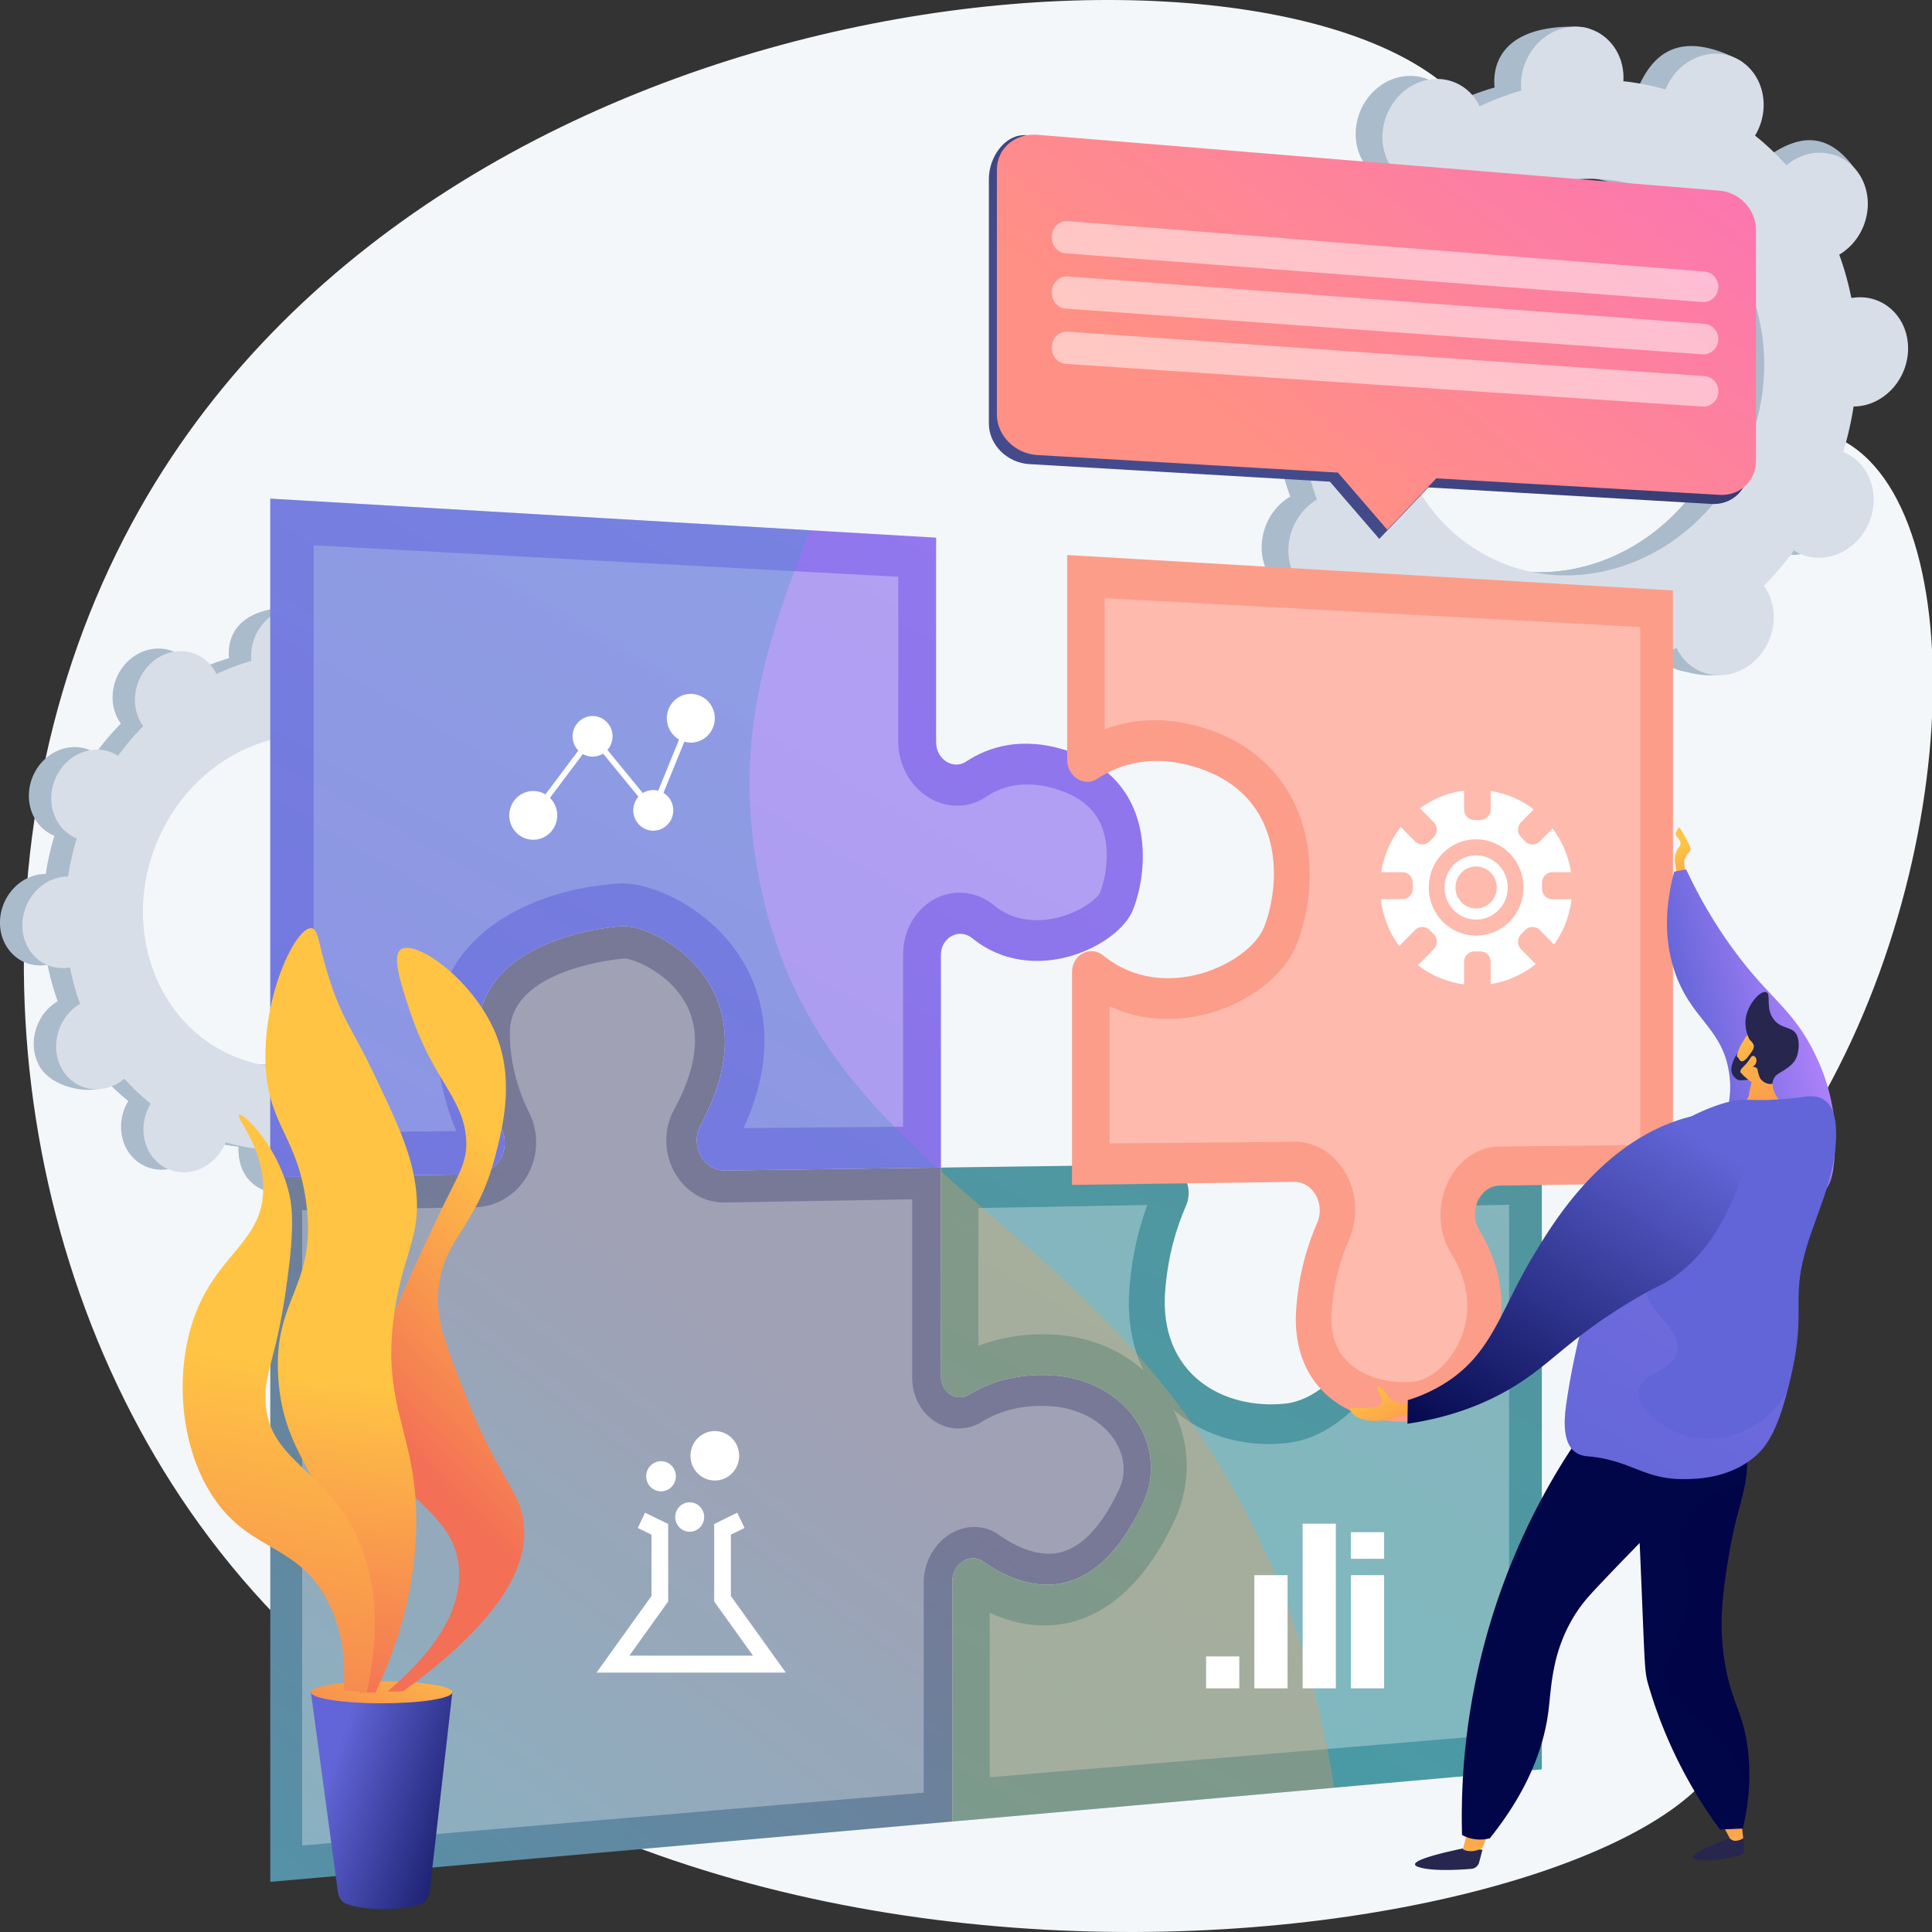 <svg width="480" height="480" fill="none" xmlns="http://www.w3.org/2000/svg"><rect width="100%" height="100%" fill="#333333" stroke="none"/><g clip-path="url(#a)" transform="matrix(.984 0 0 1 -.858 0)"><path d="M373.029 28.85c16.187 23.174-2.794 60.746 21.226 78.175 23.383 16.966 52.107-10.844 74.143 3.76 32.689 21.663 26.72 120.797-21.073 182.391-14.374 18.522-26.383 25.729-31.702 46.679-11.422 44.982 28.712 71.739 21.08 93.987-17.2 50.094-281.72 92.127-387.863-58.418-49.57-70.32-56.988-171.843-12.698-248.955C116.179-12.874 336.703-23.149 373.029 28.85z" fill="#f4f7fa"/><path d="M117.203 259.787c5.253 2.666 11.85.218 14.736-5.468 2.887-5.685.97-12.458-4.281-15.13a9.93 9.93 0 0 0-.828-.366 66.63 66.63 0 0 0 2.206-9.489c.3 0 .601 0 .909-.034 5.99-.533 10.746-6.038 10.62-12.296-.125-6.259-5.084-10.897-11.076-10.363-.312.028-.62.078-.925.131a61.003 61.003 0 0 0-2.565-9.061c.275-.161.549-.328.817-.516 5.127-3.591 6.765-10.68 3.66-15.831-3.105-5.151-9.776-6.418-14.901-2.826a10.8 10.8 0 0 0-.755.584 54.115 54.115 0 0 0-6.646-6.205c.171-.277.333-.557.483-.859 2.886-5.686 6.66-11.898 1.375-14.48-12.243-5.978-17.496-.86-20.384 4.824-.15.296-.277.595-.402.894a54.341 54.341 0 0 0-8.94-1.706c.018-.316.032-.632.027-.952-.126-6.258 1.731-9.644-4.283-9.761-13.115-.256-17.537 5.437-17.413 11.692 0 .328.033.648.065.964a61.328 61.328 0 0 0-8.83 3.293 10.25 10.25 0 0 0-.44-.826c-3.104-5.157-9.776-6.418-14.901-2.826-5.126 3.592-6.766 10.679-3.66 15.831.157.265.333.516.515.755a66.501 66.501 0 0 0-6.361 7.379 11.49 11.49 0 0 0-.784-.454c-5.251-2.665-11.848-.216-14.735 5.469-2.886 5.686-.971 12.457 4.281 15.13.272.138.549.255.827.365a66.707 66.707 0 0 0-2.204 9.49c-.3 0-.603 0-.91.033C5.505 217.7.749 223.205.873 229.463c.124 6.259 5.087 10.896 11.077 10.363.313-.028.621-.078.927-.133a61.077 61.077 0 0 0 2.565 9.063c-.275.161-.55.328-.818.515-5.125 3.592-6.764 10.679-3.66 15.832 3.103 5.153 13.382 7.546 18.508 3.954.263-.184-3.095-1.511-2.853-1.719a54.38 54.38 0 0 0 6.649 6.205 10.32 10.32 0 0 0-.485.859c-2.887 5.688-.97 12.459 4.281 15.13 5.25 2.672 11.85.217 14.736-5.469.15-.294.279-.593.403-.892a54.24 54.24 0 0 0 8.931 1.704c-.017.316-.032.632-.025.954.125 6.256 5.084 10.897 11.075 10.362 5.992-.535 10.746-6.038 10.62-12.296 0-.327-.034-.647-.065-.965a60.873 60.873 0 0 0 8.829-3.277c.137.28.278.557.44.827 3.105 5.158 9.776 6.417 14.903 2.825 5.127-3.592 6.764-10.679 3.66-15.831a8.255 8.255 0 0 0-.516-.753 66.702 66.702 0 0 0 6.362-7.38c.258.152.509.308.787.446zm-65.462.83c-19.067-9.68-26.025-34.264-15.544-54.908 10.48-20.643 34.436-29.534 53.503-19.852 19.067 9.681 26.025 34.264 15.542 54.909-10.483 20.645-34.434 29.532-53.501 19.851z" fill="#abc"/><path d="M129.945 229.309c5.99-.535 10.746-6.04 10.62-12.299-.125-6.258-5.084-10.896-11.076-10.362-.312.028-.62.078-.925.131a61.003 61.003 0 0 0-2.565-9.061c.275-.161.549-.328.817-.516 5.127-3.591 11.468-12.269 7.852-17.076-6.865-9.121-13.968-5.173-19.093-1.581-.263.184-.516.381-.755.584a54.115 54.115 0 0 0-6.646-6.205c.171-.277.333-.557.483-.859a11.929 11.929 0 0 0 .672-9.407 1762.57 1762.57 0 0 0-14.631 26.263c15.21 11.146 20.052 33.11 10.544 51.837-8.057 15.869-24.07 24.78-39.716 23.662-.698 1.809-1.375 3.628-2.13 5.42-2.027 4.862-4.33 9.628-6.637 14.38 1.452.273 2.908.486 4.37.641-.02.316-.035.633-.028.954.125 6.257 3.925 11.575 14.786 11.004 6.007-.32 7.039-6.675 6.913-12.933 0-.326-.034-.646-.065-.964a60.987 60.987 0 0 0 8.828-3.277c.138.28.279.557.44.827 3.106 5.158 13.875 7.339 19.001 3.749 5.125-3.589 2.666-11.603-.437-16.756a8.462 8.462 0 0 0-.516-.753 66.486 66.486 0 0 0 6.361-7.379c.255.16.516.314.784.452 5.253 2.667 11.85.218 14.737-5.467 2.886-5.686.969-12.458-4.281-15.13a9.768 9.768 0 0 0-.829-.366 66.662 66.662 0 0 0 2.206-9.489c.306.007.608.001.916-.024z" fill="#abc"/><path d="M122.851 260.43c5.253 2.666 11.85.218 14.736-5.469 2.887-5.688.97-12.457-4.281-15.13a9.6 9.6 0 0 0-.828-.365 66.505 66.505 0 0 0 2.205-9.49c.301 0 .602 0 .91-.033 5.992-.535 10.746-6.04 10.62-12.296-.125-6.257-5.084-10.899-11.074-10.364-.315.027-.621.077-.927.132a61.015 61.015 0 0 0-2.565-9.062c.275-.162.55-.329.817-.516 5.127-3.592 6.765-10.679 3.66-15.832-3.105-5.152-9.776-6.416-14.901-2.826-.263.186-.516.383-.755.584a54.216 54.216 0 0 0-6.638-6.198c.172-.276.334-.557.483-.859 2.887-5.686.972-12.458-4.281-15.13-5.252-2.672-11.848-.219-14.734 5.467-.15.294-.279.593-.404.894a53.918 53.918 0 0 0-8.932-1.705c.019-.317.034-.633.027-.955-.125-6.256-5.084-10.896-11.075-10.362-5.992.535-10.755 6.057-10.63 12.312 0 .327.034.647.066.965a60.873 60.873 0 0 0-8.828 3.277 10.86 10.86 0 0 0-.442-.827c-3.104-5.158-9.776-6.417-14.901-2.825-5.126 3.591-6.766 10.678-3.66 15.831.157.263.333.516.515.753a66.853 66.853 0 0 0-6.361 7.379 10.896 10.896 0 0 0-.784-.452c-5.251-2.666-11.848-.218-14.735 5.468-2.887 5.685-.971 12.458 4.281 15.13.272.137.55.252.829.364a66.495 66.495 0 0 0-2.206 9.489c-.3 0-.602 0-.91.034-5.991.533-10.745 6.038-10.621 12.297.123 6.258 5.085 10.897 11.075 10.362.313-.028.621-.076.927-.131a61.1 61.1 0 0 0 2.565 9.063c-.275.161-.55.326-.816.516-5.127 3.589-6.766 10.678-3.66 15.829 3.104 5.151 9.775 6.418 14.9 2.827.264-.184.516-.382.755-.585a54.086 54.086 0 0 0 6.647 6.205c-.172.279-.334.559-.483.86-2.888 5.685-.971 12.456 4.281 15.13 5.253 2.673 11.848.218 14.734-5.468.15-.294.279-.595.403-.894a54.13 54.13 0 0 0 8.94 1.706 11.7 11.7 0 0 0-.027.954c.125 6.256 5.084 10.897 11.075 10.362 5.992-.535 10.746-6.04 10.62-12.296 0-.329-.034-.647-.065-.965a61.008 61.008 0 0 0 8.829-3.277c.137.279.278.557.442.825 3.103 5.158 9.776 6.419 14.901 2.827 5.125-3.592 6.764-10.679 3.66-15.831a8.161 8.161 0 0 0-.516-.755 66.495 66.495 0 0 0 6.362-7.379c.246.135.504.295.775.435zm-65.462.83c-19.067-9.681-26.025-34.264-15.544-54.909 10.48-20.646 34.435-29.534 53.502-19.853 19.068 9.681 26.026 34.26 15.545 54.909S76.456 270.94 57.389 261.26z" fill="#d8dee8"/><path d="M448.026 136.53c6.264 3.181 14.133.259 17.578-6.523 3.446-6.783 1.158-14.858-5.108-18.039-.323-.172-.655-.303-.986-.435a79.382 79.382 0 0 0 2.628-11.32c.36 0 .721 0 1.087-.039 7.145-.637 12.817-7.204 12.668-14.668-.15-7.463-6.064-13-13.211-12.362-.373.033-.74.093-1.106.157a73.027 73.027 0 0 0-3.058-10.81c.328-.19.655-.39.974-.613 6.114-4.285 8.069-12.739 4.367-18.885-3.701-6.147-11.662-7.654-17.775-3.37-.313.218-.609.456-.9.688a64.796 64.796 0 0 0-7.929-7.393c.201-.33.399-.666.578-1.016 3.438-6.783 7.943-14.191 1.629-17.274-14.603-7.128-20.87-1.032-24.314 5.758a16.44 16.44 0 0 0-.48 1.064 64.714 64.714 0 0 0-10.659-2.034c.022-.376.039-.755.032-1.136-.149-7.464 2.064-11.504-5.108-11.643-15.645-.305-20.922 6.485-20.772 13.948.008.39.041.772.079 1.152a72.727 72.727 0 0 0-10.531 3.908c-.172-.333-.333-.664-.526-.985-3.703-6.145-11.66-7.654-17.776-3.372-6.115 4.283-8.069 12.739-4.365 18.884a12 12 0 0 0 .608.9 79.496 79.496 0 0 0-7.587 8.803c-.302-.19-.61-.376-.933-.541-6.266-3.181-14.135-.26-17.579 6.523-3.443 6.782-1.157 14.858 5.107 18.039.325.172.657.302.988.435a79.682 79.682 0 0 0-2.63 11.32c-.358 0-.719 0-1.085.04-7.145.637-12.817 7.203-12.668 14.666.15 7.464 6.064 13 13.211 12.362.373-.032.74-.091 1.104-.156a72.799 72.799 0 0 0 3.06 10.809c-.328.193-.656.39-.974.616-6.116 4.282-8.071 12.736-4.367 18.883 3.703 6.146 15.962 9 22.075 4.716.313-.219-3.693-1.802-3.4-2.043a64.42 64.42 0 0 0 7.929 7.402c-.201.33-.399.665-.578 1.016-3.438 6.783-1.157 14.858 5.107 18.039 6.263 3.18 14.134.261 17.576-6.522.172-.352.334-.708.482-1.065a64.671 64.671 0 0 0 10.659 2.033 13.86 13.86 0 0 0-.032 1.137c.149 7.465 6.063 13 13.211 12.362 7.147-.638 12.817-7.204 12.667-14.668 0-.39-.039-.772-.079-1.15a73.016 73.016 0 0 0 10.533-3.91c.172.334.332.664.526.986 3.702 6.144 11.66 7.656 17.774 3.371 6.114-4.284 8.07-12.738 4.367-18.885a13.227 13.227 0 0 0-.609-.899 79.273 79.273 0 0 0 7.586-8.794c.304.182.61.368.935.533zm-78.085.99c-22.741-11.547-31.044-40.87-18.539-65.495 12.504-24.626 41.074-35.232 63.822-23.682 22.748 11.55 31.043 40.87 18.541 65.506-12.503 24.636-41.081 35.215-63.824 23.671z" fill="#abc"/><path d="M463.225 100.174c7.145-.636 12.817-7.204 12.668-14.668-.15-7.463-6.064-13-13.211-12.361-.373.032-.74.092-1.106.156a72.912 72.912 0 0 0-3.059-10.81c.329-.19.656-.39.975-.613 6.107-4.281 13.672-14.635 9.374-20.367-8.187-10.881-16.66-6.172-22.774-1.891-.313.218-.609.455-.899.688a64.654 64.654 0 0 0-7.93-7.393 15.1 15.1 0 0 0 .578-1.017c1.874-3.691 2.039-7.76.801-11.22a2146.429 2146.429 0 0 0-17.452 31.326c18.142 13.295 23.919 39.496 12.578 61.833-9.611 18.928-28.712 29.556-47.367 28.224-.832 2.158-1.648 4.327-2.541 6.465-2.417 5.799-5.158 11.479-7.909 17.153a66.8 66.8 0 0 0 5.21.765c-.022.377-.041.755-.033 1.137.15 7.465 4.682 13.806 17.633 13.118 7.165-.38 8.396-7.961 8.253-15.426 0-.388-.039-.77-.079-1.148a73.004 73.004 0 0 0 10.532-3.91c.172.334.332.664.527.985 3.701 6.147 16.548 8.757 22.662 4.47 6.113-4.286 3.18-13.84-.516-19.986a12.768 12.768 0 0 0-.609-.9 79.165 79.165 0 0 0 7.56-8.787c.304.189.61.375.935.54 6.264 3.181 14.133.259 17.578-6.523 3.446-6.783 1.158-14.858-5.108-18.039-.323-.172-.655-.303-.986-.435a79.413 79.413 0 0 0 2.628-11.32c.367-.007.721-.014 1.087-.046z" fill="#abc"/><path d="M454.768 137.297c6.263 3.179 14.132.259 17.576-6.523 3.444-6.783 1.157-14.858-5.106-18.039a9.894 9.894 0 0 0-.989-.437 79.229 79.229 0 0 0 2.631-11.318c.359 0 .718 0 1.085-.04 7.147-.637 12.819-7.204 12.669-14.669-.149-7.465-6.066-12.998-13.211-12.36a12.14 12.14 0 0 0-1.105.157 72.782 72.782 0 0 0-3.061-10.81c.33-.192.657-.39.977-.615 6.114-4.283 8.068-12.737 4.365-18.883-3.703-6.147-11.66-7.655-17.776-3.372-.313.22-.607.458-.899.698a64.477 64.477 0 0 0-7.928-7.401 15.5 15.5 0 0 0 .576-1.016c3.439-6.783 1.157-14.86-5.106-18.041-6.264-3.18-14.133-.26-17.577 6.523-.171.344-.331.708-.479 1.066a64.58 64.58 0 0 0-10.66-2.034c.022-.377.04-.755.031-1.138-.15-7.464-6.064-12.998-13.211-12.36-7.147.638-12.817 7.204-12.668 14.667 0 .39.04.772.079 1.15a72.96 72.96 0 0 0-10.532 3.908 17.627 17.627 0 0 0-.516-.983c-3.703-6.147-11.662-7.656-17.776-3.372-6.114 4.285-8.069 12.739-4.367 18.883.191.315.397.61.609.9a79.551 79.551 0 0 0-7.586 8.802 12.78 12.78 0 0 0-.935-.54c-6.264-3.18-14.133-.259-17.577 6.522-3.443 6.78-1.157 14.86 5.107 18.04.325.164.655.303.988.436a79.398 79.398 0 0 0-2.63 11.32c-.36 0-.719 0-1.085.037-7.147.638-12.819 7.206-12.67 14.669.15 7.464 6.064 12.998 13.212 12.362a13 13 0 0 0 1.105-.158 72.993 72.993 0 0 0 3.057 10.806c-.328.192-.655.392-.975.615-6.114 4.283-8.069 12.739-4.365 18.883 3.703 6.145 11.655 7.667 17.769 3.369.313-.221.608-.456.899-.688a64.947 64.947 0 0 0 7.929 7.393c-.201.33-.398.663-.576 1.016-3.438 6.783-1.158 14.858 5.107 18.039 6.265 3.181 14.132.259 17.576-6.523.172-.344.332-.709.48-1.066a64.374 64.374 0 0 0 10.66 2.034c-.023.378-.04.755-.033 1.138.151 7.463 6.066 12.998 13.211 12.362 7.145-.636 12.819-7.206 12.67-14.669a14.95 14.95 0 0 0-.08-1.151 72.728 72.728 0 0 0 10.533-3.908c.162.332.332.664.524.986 3.704 6.144 11.662 7.654 17.776 3.369 6.114-4.284 8.069-12.736 4.365-18.883a12.627 12.627 0 0 0-.608-.899 79.27 79.27 0 0 0 7.587-8.803c.298.198.605.384.934.549zm-78.086.99c-22.743-11.547-31.044-40.871-18.541-65.505 12.503-24.634 41.076-35.229 63.819-23.68C444.703 60.65 453 89.98 440.497 114.605c-12.502 24.626-41.075 35.229-63.818 23.682z" fill="#d8dee8"/><path d="m390.168 289.648-43.777.615c-4.985.071-7.977 6.46-5.133 11.05 14.476 23.362-2.213 45.976-15.782 47.4-15.862 1.666-31.965-7.366-30.421-27.886.669-8.878 2.923-16.019 5.263-21.249 2.14-4.785-1.016-10.316-5.825-10.243l-56.05.744v51.878c0 3.955 3.876 6.467 7.127 4.526 4.683-2.794 11.701-5.394 21.147-4.778 18.842 1.225 29.471 17.772 22.705 31.853-13.106 27.275-30.497 21.18-40.403 14.374-3.253-2.236-7.694.588-7.694 4.87v59.744l148.842-12.963z" fill="url(#b)" style="fill:url(#b)"/><path d="M250.759 441.556V400.67c5.295 2.407 10.553 3.45 15.704 3.11 8.768-.574 21.17-5.548 30.897-25.886 4.197-8.768 4.17-18.728-.074-27.357a4.911 4.911 0 0 0-.171-.329c6.772 5.915 16.072 8.965 26.119 8.5a43.895 43.895 0 0 0 2.729-.211c10.487-1.149 20.934-10.096 26.075-22.222 4.932-11.633 4.399-24.617-1.36-36.367l31.214-.583v131.417zm38.887-101.024c-5.791-5.124-13.461-8.308-22.062-8.908a50.774 50.774 0 0 0-5.146-.098 44.987 44.987 0 0 0-14.54 2.844v-34.235l42.675-.763a75.39 75.39 0 0 0-4.541 20.876c-.569 7.537.674 14.423 3.614 20.284z" fill="#fff" style="mix-blend-mode:soft-light" opacity=".3"/><path d="M249.021 387.931c9.908 6.807 27.299 12.895 40.403-14.373 6.766-14.081-3.863-30.628-22.705-31.854-9.456-.615-16.471 1.985-21.147 4.778-3.252 1.942-7.127-.565-7.127-4.525v-51.878l-54.438.724c-5.55.074-9.023-6.212-6.234-11.293 19.101-34.797-11.877-49.918-19.772-49.412-8.769.562-36.365 5.273-36.365 26.467 0 9.6 2.769 17.708 5.794 23.688 2.62 5.182-.942 11.43-6.68 11.507l-51.637.688v175.096l172.215-14.998v-59.744c-.001-4.283 4.44-7.107 7.693-4.871z" fill="url(#c)" style="fill:url(#c)"/><path d="M77.159 458.504V300.672l43.59-.734c5.465-.093 10.4-3.013 13.214-7.801a16.315 16.315 0 0 0 .516-15.682c-3.231-6.416-4.873-13.111-4.873-19.883 0-15.957 27.523-18.332 28.916-18.442 2.328.054 11.263 3.504 15.542 11.284 3.812 6.931 2.835 15.704-2.923 26.134a16.036 16.036 0 0 0 0 15.619c2.696 4.845 7.507 7.679 12.855 7.588l47.199-.793v44.253c0 3.587 1.315 6.888 3.7 9.284 2.302 2.322 5.316 3.522 8.481 3.387a11.624 11.624 0 0 0 5.471-1.678c3.97-2.382 8.545-3.694 13.582-3.899a35.638 35.638 0 0 1 3.625.041c7.762.478 14.321 4.335 17.158 10.053 1.24 2.498 2.268 6.399.134 10.82-4.864 10.089-10.546 15.408-16.895 15.773-5.06.29-10.072-2.378-13.394-4.675a10.816 10.816 0 0 0-6.786-1.929c-6.705.362-12.176 6.566-12.176 13.826v52.154z" fill="#fff" style="mix-blend-mode:soft-light" opacity=".3"/><path d="m69.111 292.454 51.638-.688c5.737-.078 9.299-6.326 6.679-11.508-3.024-5.979-5.794-14.087-5.794-23.688 0-21.194 27.6-25.905 36.365-26.467 7.892-.505 38.87 14.614 19.772 49.413-2.789 5.08.688 11.366 6.234 11.292l54.438-.724v-52.82c0-4.405 4.622-6.796 7.909-4.169 15.433 12.325 36.965 1.93 40.576-7.038 4.267-10.608 5.427-32.353-16.449-39.502-11.6-3.783-20.142-.954-25.667 2.648-3.289 2.144-7.588-.556-7.588-4.772v-50.853l-168.113-9.693z" fill="url(#d)" style="fill:url(#d)"/><path d="M80.072 281.342V135.481l147.6 7.826v40.796a16.542 16.542 0 0 0 4.47 11.428c2.729 2.887 6.293 4.529 10.032 4.632a13.237 13.237 0 0 0 7.668-2.201c3.281-2.156 6.984-3.186 11.004-3.063 2.457.1 4.887.544 7.221 1.32 5.502 1.774 9.045 4.642 10.832 8.768 2.317 5.36 1.499 12.34-.344 16.893-.992 1.965-7.909 6.866-16.162 6.744-4.02-.06-7.565-1.296-10.525-3.679-2.49-2.003-5.423-3.095-8.485-3.146-7.969-.141-14.496 6.75-14.496 15.363v42.775l-40.266.344c8.482-18.257 5.184-31.68.659-39.983-7.596-13.926-22.836-20.667-30.801-20.812-.441 0-.86 0-1.255.026-22.757 1.353-46.183 13.347-46.183 37.03a62.357 62.357 0 0 0 5.043 24.483z" fill="#fff" style="mix-blend-mode:soft-light" opacity=".3"/><g style="mix-blend-mode:multiply" opacity=".3"><path d="M192.103 216.117c-6.324-34.959 3.702-59.488 13.203-84.377l-136.195-7.855v168.569l51.638-.688c5.737-.078 9.299-6.326 6.679-11.508-3.024-5.979-5.794-14.087-5.794-23.688 0-21.194 27.6-25.903 36.365-26.467 7.892-.505 38.87 14.614 19.772 49.413-2.789 5.08.688 11.366 6.234 11.292l53.414-.71c-21.301-19.06-39.059-39.394-45.316-73.981z" fill="url(#e)" style="fill:url(#e)"/></g><g style="mix-blend-mode:multiply" opacity=".3"><path d="M238.44 291.009v50.948c0 3.955 3.875 6.467 7.126 4.527 4.684-2.795 11.702-5.397 21.148-4.781 18.843 1.227 29.472 17.774 22.707 31.855-13.107 27.275-30.497 21.18-40.404 14.374-3.255-2.236-7.696.587-7.696 4.872v59.742l96.416-8.397c-4.316-27.11-12.091-48.372-20.589-65.196-22.03-43.62-52.76-64.896-78.708-87.944z" fill="url(#f)" style="fill:url(#f)"/></g><path d="M442.217 59.325c0-4.945-4.099-9.285-9.169-9.694L260.187 33.59c-5.639-.456-9.64 5.572-9.64 10.807v60.847c0 5.237 4.586 9.745 10.225 10.068l172.274 9.896c5.07.291 9.169-3.481 9.169-8.424z" fill="url(#g)" style="fill:url(#g)"/><path d="m349.12 133.886-15.653-17.854 31.161 1.823z" fill="url(#h)" style="fill:url(#h)"/><path d="M444.24 57.069c0-4.946-4.098-9.284-9.169-9.693l-172.274-13.89c-5.639-.454-10.224 3.42-10.224 8.656v60.844c0 5.236 4.585 9.744 10.224 10.069l172.274 9.896c5.071.291 9.169-3.482 9.169-8.425z" fill="url(#i)" style="fill:url(#i)"/><path d="m351.151 131.63-15.653-17.853 31.161 1.822z" fill="url(#j)" style="fill:url(#j)"/><path d="m269.979 62.942 160.675 12.09a3.795 3.795 0 0 0 3.168-6.253 3.793 3.793 0 0 0-2.59-1.312L270.556 54.944a3.79 3.79 0 0 0-4.085 3.782v.434a3.785 3.785 0 0 0 3.508 3.782zm161.234 17.521L270.538 68.68a3.79 3.79 0 0 0-4.068 3.783v.437a3.792 3.792 0 0 0 3.524 3.782L430.67 88.028a3.794 3.794 0 0 0 3.046-6.366 3.782 3.782 0 0 0-2.503-1.199zm-.015 12.979L270.522 82.398a3.781 3.781 0 0 0-4.051 3.782v.439a3.794 3.794 0 0 0 3.542 3.782l160.684 10.61a3.776 3.776 0 0 0 2.843-1.013 3.782 3.782 0 0 0 1.198-2.77 3.781 3.781 0 0 0-3.54-3.786z" opacity=".5" fill="#fff"/><path d="M277.905 193.502c5.526-3.61 14.067-6.44 25.667-2.649 21.877 7.151 20.716 28.895 16.449 39.504-3.611 8.968-25.142 19.363-40.576 7.036-3.289-2.626-7.909-.234-7.909 4.171v52.817l56.05-.745c4.814-.063 7.965 5.459 5.826 10.244-2.339 5.23-4.595 12.369-5.264 21.249-1.547 20.52 14.559 29.549 30.432 27.885 13.567-1.423 30.259-24.037 15.781-47.401-2.845-4.589.15-10.978 5.132-11.048l43.777-.616V146.7l-152.952-8.812v50.852c0 4.207 4.298 6.906 7.587 4.762z" fill="url(#k)" style="fill:url(#k)"/><path d="M356.339 343.345c-6.664.246-12.671-1.965-16.046-5.927-2.517-2.955-3.564-6.789-3.194-11.717.469-6.266 1.922-12.171 4.312-17.536 2.377-5.344 2.125-11.509-.678-16.506-2.823-5.039-7.737-8.025-13.144-7.979l-46.593.404v-34.111a34.958 34.958 0 0 0 14.513 3.191c14.244.077 28.585-8.131 32.795-18.651 3.37-8.414 5.158-21.579.088-33.411-2.828-6.604-9.009-15.427-22.435-19.88a43.66 43.66 0 0 0-11.999-2.26 35.849 35.849 0 0 0-14.172 2.236v-32.585l135.213 7.171v128.721l-35.509.334c-5.535.053-10.595 3.56-13.189 9.164-2.594 5.603-2.235 12.234.934 17.313 5.653 9.078 4.451 16.552 2.446 21.237-2.751 6.449-8.031 10.316-11.6 10.672-.579.058-1.164.099-1.742.12z" fill="#fff" style="mix-blend-mode:soft-light" opacity=".3"/><path d="M426.299 216.687c.126-.553-.417-2.689-.118-3.158.493-.769.222-.899.901-1.511.344-.313.655-.733.615-1.218-.089-1.067-2.814-5.307-2.814-5.307s-1.458 1.46-.688 2.293c.77.834 1.389 1.789.669 2.579-.721.791-1.063 1.873-1.143 2.992-.081 1.119.675 4.281.675 4.281s1.603.37 1.903-.951z" fill="url(#l)" style="fill:url(#l)"/><path d="M426.614 216.001a117.431 117.431 0 0 0 10.72 18.264c10.178 14.222 16.184 15.851 22.198 28.438 1.448 3.032 5.299 11.725 4.656 22.853-.275 4.748-.557 8.682-3.367 11.144-6.064 5.314-21.132 1.345-25.39-7.049-3.638-7.159 3.71-11.414 2.034-22.939-1.696-11.655-10.125-13.57-14.071-26.305-1.845-5.961-2.552-13.777.189-23.849z" fill="url(#m)" style="fill:url(#m)"/><path d="m441.013 456.71.234 2.83a1.274 1.274 0 0 1-.927 1.34c-2.089.581-6.994 1.755-10.831 1.181-5.005-.75 8.117-5.351 8.117-5.351z" fill="#26264f"/><path d="m440.401 451.358.612 5.352s-2.116 1.436-3.402 0l-2.614-4.864z" fill="url(#n)" style="fill:url(#n)"/><path d="m375.183 459.569-.868 3.202a2.196 2.196 0 0 1-1.914 1.535c-3.124.26-10.369.688-13.582-.535-4.158-1.583 12.196-4.676 12.196-4.676z" fill="#26264f"/><path d="m376.725 455.321-1.547 3.822s-2.62 1.534-4.952.308l1.272-4.685z" fill="url(#o)" style="fill:url(#o)"/><path d="M437.265 345.544a40.176 40.176 0 0 1 4.5 14.098c1.134 9.506-2.103 13.161-4.348 26.572-1.431 8.534-2.923 17.475-.81 28.267 1.788 9.112 4.525 11.232 5.598 20.422.933 8.012-.172 14.805-1.295 19.399l-5.76.235a113.388 113.388 0 0 1-17.959-35.484c-1.431-4.78-.776-3.762-3.095-52.46-.249-5.252-.549-11.406 3.526-15.989 5.638-6.334 15.919-5.523 19.643-5.06z" fill="#010648"/><path d="M429.585 342.879c4.893 3.569 5.13 11.736 4.075 16.93-1.687 8.304-7.135 11.251-28.597 33.559-3.076 3.196-4.89 5.14-6.819 8.264-5.626 9.113-5.65 17.618-6.415 23.507-1.018 7.831-4.348 18.74-14.786 31.573a9.788 9.788 0 0 1-7.027-.808 165.104 165.104 0 0 1 35.428-106.755c8.715-8.067 18.82-10.151 24.141-6.27z" fill="#010648"/><path d="M354.347 348.632s-1.972-.358-2.786-1.519c-.813-1.16-1.638-2.321-2.56-2.67-.921-.349.124 1.857.704 2.902.579 1.046-.116 2.318-3.018 2.435-2.902.117-5.082 0-5.082 0s.758 4.601 10.637 2.882c0 0 2.923-1.453 4.194-1.135 1.27.318.581 0 .581 0l.191-2.801z" fill="url(#p)" style="fill:url(#p)"/><path d="M439.488 265.02c-.627-2.828.882-5.33 1.214-5.871 1.389-2.256 1.73-2.557 2.354-2.923l.859-.469.102-.033c.548-.16 2.379-.115 2.751-.015 1.171.318 2.164 5.211 1.427 12.009a58.312 58.312 0 0 1 .196 1.68 6.963 6.963 0 0 0 3.911 5.57c4.163 2.015 4.642 2.923 4.539 3.356-.29 1.133-5.141.968-8.632.366-7.619-1.31-12.233 1.23-11.757-.115.208-.586 4.298-2.611 6.1-6.573-.449.986.378-2.133.567-3.201-.466-.278-3.168-1.699-3.631-3.781z" fill="url(#q)" style="fill:url(#q)"/><path d="M441.574 253.681c-.11 2.113.761 4.424 1.248 4.814.287.251.529.548.719.879.047.08.082.166.106.256.391 1.357-1.814 2.806-1.437 3.425.272.449 1.742-.05 1.891.332.15.382-1.093 1.031-.933 1.453.12.326.871.075 1.308.588.218.256.139.443.344 1.203.104.399.245.787.419 1.161.662 1.279 2.705 1.846 3.129 1.375.119-.132.031-.254.172-.712.11-.321.264-.626.456-.906.468-.687 1.528-1.138 2.612-1.831 2.006-1.282 2.596-2.438 2.775-2.828.063-.141.104-.246.134-.321.588-1.531.717-3.817.094-5.262-1.043-2.422-3.75-1.449-5.785-3.902-2.351-2.832-.659-6.432-1.993-6.914-1.47-.538-5.056 3.282-5.259 7.19z" fill="#26264f"/><path d="M442.996 262.6c.557-.688 1.43.036 1.375.957-.055.922-.99 1.828-1.845 1.599-.854-.229-.28-1.637.47-2.556z" fill="url(#r)" style="fill:url(#r)"/><path d="m443.501 261.083-1.288 1.496s-1.401 1.843-2.099.753c-.569-.891-.731-.88-.77-.848 0 0-.01.017-.012.017s.113-.421.225-.789a7.074 7.074 0 0 0-1.148 2.149c-.313.958-.649 1.984-.155 3.016.029.06.574 1.159 1.69 1.479 0 0 .438.125 2.333-.1 0 0-1.969-1.602-1.981-1.958-.032-.965 1.329-1.412 2.43-3.327a7.953 7.953 0 0 0 .775-1.888z" fill="#26264f"/><path d="M418.523 283.652a48.665 48.665 0 0 1 16.237-9.145c7.684-2.532 6.855-.093 21.744-2.025 1.19-.155 3.267-.366 5.026.841 2.672 1.838 2.967 5.905 2.936 8.722-.117 10.377-4.857 19.12-7.541 28.109-4.097 13.716.427 15.181-4.435 34.188-2.903 11.347-5.583 14.997-8.447 17.444-6.616 5.65-15.165 5.674-18.153 5.687-10.034.035-13.278-4.7-23.939-5.651-.777-.069-2.184-.172-3.454-1.145-3.406-2.61-2.579-9.025-2.079-12.398 3.399-22.609 10.627-39.731 10.627-39.731a424.517 424.517 0 0 1 11.478-24.896z" fill="#6165d7"/><path style="mix-blend-mode:multiply;fill:url(#s)" opacity=".3" d="M396.418 348.279c3.399-22.609 10.627-39.729 10.627-39.729a420.715 420.715 0 0 1 9.2-20.269c12.793 11.777 14.858 17.881 13.364 21.249-2.149 4.86-11.799 4.361-12.948 9.875-1.231 5.918 9.081 10.354 7.682 16.461-1.169 5.103-9.063 5.02-9.657 9.656-.563 4.387 5.9 9.191 11.192 10.974 8.451 2.845 16.081-1.285 17.996-2.407a23.463 23.463 0 0 0 8.227-8.277c-2.751 10.192-5.33 13.646-8.058 15.99-6.616 5.649-15.165 5.673-18.153 5.687-10.034.034-13.278-4.701-23.939-5.651-.777-.069-2.184-.172-3.454-1.145-3.406-2.626-2.586-9.04-2.079-12.414z" fill="url(#s)"/><path d="M444.46 276.17c-4.927-.43-12.344-.44-20.483 2.342-19.685 6.729-31.142 25.54-35.992 33.504-8.559 14.053-10.488 24.709-22.999 32.065a39.736 39.736 0 0 1-8.667 3.782l-.085 5.859c12.295-1.765 20.833-5.691 26.337-8.925 10.173-5.979 14.076-12.007 30.139-21.508 6.992-4.126 7.252-3.583 10.388-5.705 7.997-5.417 17.298-16.436 21.362-41.414z" fill="url(#t)" style="fill:url(#t)"/><path style="mix-blend-mode:multiply" opacity=".3" d="M421.747 419.064c-2.593-9.048 6.953-13.754 5.33-27.589-.747-6.351-3.016-7.565-2.196-11.287 1.296-5.86 8.445-9.628 16.707-12.108-.819 4.78-2.707 9.377-4.172 18.129-1.43 8.534-2.922 17.475-.809 28.267 1.788 9.112 4.525 11.232 5.598 20.422.361 3.15.437 6.327.227 9.492a40.417 40.417 0 0 0-4.696-8.708c-7.198-10.113-13.916-9.402-15.989-16.618z" fill="#010648"/><path d="M109.391 469.672c-.182 1.58-.949 2.851-1.96 3.25-2.524.993-5.791 1.375-9.611 1.375-3.877 0-7.188-.39-9.733-1.398-.98-.388-1.731-1.597-1.941-3.118l-6.77-49.344h35.706z" fill="url(#u)" style="fill:url(#u)"/><path d="M115.082 420.428c0 1.516-7.993 2.751-17.854 2.751-9.86 0-17.853-1.23-17.853-2.751 0-1.522 7.993-2.751 17.853-2.751 9.861 0 17.854 1.236 17.854 2.751z" fill="url(#v)" style="fill:url(#v)"/><path d="M98.7 420.239h3.896c26.764-19.054 31.651-32.679 30.53-41.922-.989-8.172-6.449-11.084-14.576-31.374-4.845-12.093-7.268-18.14-7.079-24.708.413-14.354 9.504-16.227 14.442-34.983 1.965-7.475 5.224-19.861-.555-31.927-6.19-12.943-19.872-21.912-23.302-19.428-2.274 1.645-.027 8.345 2.201 14.99 5.906 17.601 13.522 21.638 14.298 31.928.479 6.361-2.117 8.963-7.909 21.099-11.738 24.586-18.08 37.863-15.548 50.807 3.463 17.709 20.555 19.569 21.663 34.981.884 12.534-9.554 23.486-18.06 30.537z" fill="url(#w)" style="fill:url(#w)"/><path d="M79.547 230.617c-3.715-.493-11.81 15.269-11.66 32.204.144 16.452 7.936 18.856 10.271 35.815 2.968 21.539-8.779 23.639-6.94 44.702 1.68 19.256 11.94 22.445 17.768 48.864a120.428 120.428 0 0 1 2.777 28.319h3.887c7.935-16.473 9.938-30.158 10.271-39.702.86-24.385-8.885-30.289-5.551-54.139 2.214-15.851 7.434-19.807 5.274-33.039-1.332-8.156-4.698-15.119-10.272-26.649-5.33-11.003-7.863-13.384-11.105-23.038-3.018-9.001-2.884-13.095-4.72-13.337z" fill="url(#x)" style="fill:url(#x)"/><path d="M87.599 419.962c.481-5.944.211-14.385-4.164-22.489-7.37-13.642-18.609-11.949-27.764-24.154-9.628-12.836-11.175-33.354-4.998-48.03 5.942-14.109 16.61-17.24 16.659-29.985.037-10.307-7.068-17.731-6.11-18.323.99-.61 9.034 6.929 12.253 18.043 1.258 4.346 1.776 9.227 0 22.492-2.682 20.023-5.702 22.631-5.588 29.982.235 15.474 15.474 17.365 23.32 34.705 3.561 7.862 6.427 20.043 2.222 38.314z" fill="url(#y)" style="fill:url(#y)"/><path d="M153.775 186.766a5.04 5.04 0 0 1-5.564.666 5.037 5.037 0 0 1-1.681-7.613 5.05 5.05 0 0 1 5.327-1.738c.96.27 1.819.818 2.468 1.576a5.048 5.048 0 0 1-.55 7.109zm25.456-3.722a6.048 6.048 0 0 1-6.677.801 6.052 6.052 0 1 1 6.677-.801zm-10.132 22.12a5.044 5.044 0 1 1-4.843-8.625 5.042 5.042 0 0 1 4.843 8.625zm-29.651 2.012a6.051 6.051 0 0 1-6.679.801 6.064 6.064 0 0 1-2.537-2.432 6.06 6.06 0 0 1 .517-6.707 6.059 6.059 0 0 1 6.394-2.088 6.052 6.052 0 0 1 2.305 10.426z" fill="#fff"/><path d="m136.078 203.022-1.138-.872 15.53-20.363 15.14 18.177 9.021-21.791 1.324.549-9.929 23.979-15.508-18.62zm189.886 188.324h-8.379v28.128h8.379zm-12.191 20.186h-8.382v7.942h8.382zm36.573-20.186h-8.38v28.128h8.38zm0-10.668h-8.38v6.602h8.38zm-12.193-2.117h-8.379v40.913h8.379zm35.424-150.088a7.983 7.983 0 0 1-4.432-1.343 7.974 7.974 0 0 1 2.874-14.455 7.978 7.978 0 0 1 8.188 3.391 7.978 7.978 0 0 1 1.344 4.431 7.986 7.986 0 0 1-7.974 7.976zm0-13.192a5.21 5.21 0 0 0-4.822 3.217 5.222 5.222 0 0 0 1.129 5.686 5.218 5.218 0 0 0 8.027-.788 5.218 5.218 0 0 0-4.334-8.115z" fill="#fff"/><path d="M392.823 216.696h4.707a24.13 24.13 0 0 0-4.654-10.882l-3.225 3.224a2.61 2.61 0 0 1-3.69 0l-1.05-1.052a2.618 2.618 0 0 1 0-3.692l3.208-3.206a24.105 24.105 0 0 0-10.871-4.567v4.6a2.622 2.622 0 0 1-2.61 2.611h-1.487a2.617 2.617 0 0 1-2.61-2.611v-4.682a24.118 24.118 0 0 0-11.134 4.381l3.474 3.474a2.618 2.618 0 0 1 0 3.692l-1.05 1.052a2.61 2.61 0 0 1-3.69 0l-3.581-3.581a24.098 24.098 0 0 0-4.938 11.24h5.344a2.623 2.623 0 0 1 2.61 2.612v1.486a2.618 2.618 0 0 1-2.61 2.609h-5.463a24.113 24.113 0 0 0 4.663 11.635l3.977-3.973a2.616 2.616 0 0 1 3.691 0l1.049 1.05a2.62 2.62 0 0 1 0 3.693l-3.99 3.987a24.069 24.069 0 0 0 11.648 4.761v-5.574a2.618 2.618 0 0 1 2.61-2.61h1.487a2.617 2.617 0 0 1 2.61 2.61v5.502a24.116 24.116 0 0 0 11.371-4.959l-3.71-3.708a2.624 2.624 0 0 1 0-3.693l1.05-1.051a2.617 2.617 0 0 1 3.692 0l3.61 3.611a24.102 24.102 0 0 0 4.397-11.263h-4.828a2.619 2.619 0 0 1-2.61-2.61v-1.486a2.62 2.62 0 0 1 2.603-2.63zm-19.246 15.754a11.964 11.964 0 0 1-11.05-7.382 11.95 11.95 0 0 1-.681-6.91 11.952 11.952 0 0 1 9.397-9.397 11.957 11.957 0 0 1 10.789 20.186 11.955 11.955 0 0 1-8.455 3.503zM199.281 415.549h-47.793l13.875-19.028v-15.24l-3.451-1.657 1.828-3.796 5.837 2.806v19.259l-9.8 13.442h31.217l-9.798-13.442v-19.259l5.833-2.806 1.828 3.796-3.447 1.657v15.24zm-11.782-53.861a6.146 6.146 0 0 1-10.487 4.344 6.141 6.141 0 0 1 .929-9.451 6.144 6.144 0 0 1 9.558 5.107zm-15.979 5.086a3.743 3.743 0 0 1-2.314 3.461 3.74 3.74 0 0 1-4.083-.813 3.746 3.746 0 1 1 6.397-2.648z" fill="#fff"/><path d="M178.663 376.907a3.657 3.657 0 0 1-2.255 3.373 3.655 3.655 0 0 1-3.979-.793 3.642 3.642 0 0 1-.999-1.87 3.643 3.643 0 0 1 .208-2.109 3.65 3.65 0 0 1 7.025 1.399z" fill="#fff"/></g><defs><linearGradient id="c" x1="185.578" y1="331.844" x2="-31.771" y2="622.902" gradientUnits="userSpaceOnUse"><stop stop-color="#777996"/><stop offset="1" stop-color="#30ABBA"/></linearGradient><linearGradient id="n" x1="438.101" y1="473.553" x2="437.846" y2="422.335" gradientUnits="userSpaceOnUse"><stop stop-color="#FFC444"/><stop offset="1" stop-color="#F36F56"/></linearGradient><linearGradient id="d" x1="390.851" y1="-194.754" x2="-153.375" y2="750.885" gradientUnits="userSpaceOnUse"><stop stop-color="#AA80F9"/><stop offset="1" stop-color="#6165D7"/></linearGradient><linearGradient id="e" x1="253.5" y1="3.5" x2="-35" y2="529.5" gradientUnits="userSpaceOnUse"><stop stop-color="#30ABBA"/><stop offset="1" stop-color="#6165D7"/></linearGradient><linearGradient id="f" x1="554.257" y1="-94.905" x2="16.492" y2="839.506" gradientUnits="userSpaceOnUse"><stop stop-color="#FFC444"/><stop offset="1" stop-color="#F36F56"/></linearGradient><linearGradient id="g" x1="319.084" y1="115.824" x2="415.454" y2="-10.584" gradientUnits="userSpaceOnUse"><stop stop-color="#444B8C"/><stop offset="1" stop-color="#26264F"/></linearGradient><linearGradient id="h" x1="339.177" y1="129.892" x2="436.947" y2="1.646" gradientUnits="userSpaceOnUse"><stop stop-color="#444B8C"/><stop offset="1" stop-color="#26264F"/></linearGradient><linearGradient id="i" x1="321.386" y1="113.777" x2="417.758" y2="-12.633" gradientUnits="userSpaceOnUse"><stop stop-color="#FF9085"/><stop offset="1" stop-color="#FB6FBB"/></linearGradient><linearGradient id="j" x1="341.208" y1="127.634" x2="438.978" y2="-.61" gradientUnits="userSpaceOnUse"><stop stop-color="#FF9085"/><stop offset="1" stop-color="#FB6FBB"/></linearGradient><linearGradient id="k" x1="473.938" y1="38.44" x2="319.242" y2="254.369" gradientUnits="userSpaceOnUse"><stop stop-color="#FC9D8A"/><stop offset="1" stop-color="#FC9D8A"/></linearGradient><linearGradient id="l" x1="423.269" y1="211.4" x2="434.259" y2="228.729" gradientUnits="userSpaceOnUse"><stop stop-color="#FFC444"/><stop offset="1" stop-color="#F36F56"/></linearGradient><linearGradient id="m" x1="456.965" y1="253.44" x2="426.671" y2="261.248" gradientUnits="userSpaceOnUse"><stop stop-color="#AA80F9"/><stop offset="1" stop-color="#6165D7"/></linearGradient><linearGradient id="b" x1="557.957" y1="-58.537" x2="45.502" y2="831.9" gradientUnits="userSpaceOnUse"><stop stop-color="#67878E"/><stop offset="1" stop-color="#30ABBA"/></linearGradient><linearGradient id="o" x1="373.553" y1="472.623" x2="373.319" y2="425.359" gradientUnits="userSpaceOnUse"><stop stop-color="#FFC444"/><stop offset="1" stop-color="#F36F56"/></linearGradient><linearGradient id="p" x1="346.784" y1="344.22" x2="358.929" y2="367.922" gradientUnits="userSpaceOnUse"><stop stop-color="#FFC444"/><stop offset="1" stop-color="#F36F56"/></linearGradient><linearGradient id="q" x1="437.885" y1="252.771" x2="455.673" y2="300.585" gradientUnits="userSpaceOnUse"><stop stop-color="#FFC444"/><stop offset="1" stop-color="#F36F56"/></linearGradient><linearGradient id="r" x1="439.631" y1="252.121" x2="457.42" y2="299.935" gradientUnits="userSpaceOnUse"><stop stop-color="#FFC444"/><stop offset="1" stop-color="#F36F56"/></linearGradient><linearGradient id="s" x1="447.707" y1="292.002" x2="394.169" y2="380.313" gradientUnits="userSpaceOnUse"><stop stop-color="#AA80F9"/><stop offset="1" stop-color="#6165D7"/></linearGradient><linearGradient id="t" x1="424.742" y1="279.347" x2="370.314" y2="367.133" gradientUnits="userSpaceOnUse"><stop stop-color="#6165D7"/><stop offset="1" stop-color="#010648"/></linearGradient><linearGradient id="u" x1="84.012" y1="440.767" x2="129.596" y2="456.088" gradientUnits="userSpaceOnUse"><stop stop-color="#6165D7"/><stop offset="1" stop-color="#010648"/></linearGradient><linearGradient id="v" x1="104.563" y1="405.093" x2="86.239" y2="443.406" gradientUnits="userSpaceOnUse"><stop stop-color="#FFC444"/><stop offset="1" stop-color="#F36F56"/></linearGradient><linearGradient id="w" x1="136.592" y1="295.854" x2="87.109" y2="344.201" gradientUnits="userSpaceOnUse"><stop stop-color="#FFC444"/><stop offset="1" stop-color="#F36F56"/></linearGradient><linearGradient id="x" x1="84.482" y1="343.02" x2="75.381" y2="424.924" gradientUnits="userSpaceOnUse"><stop stop-color="#FFC444"/><stop offset="1" stop-color="#F36F56"/></linearGradient><linearGradient id="y" x1="76.784" y1="339.762" x2="58.582" y2="454.087" gradientUnits="userSpaceOnUse"><stop stop-color="#FFC444"/><stop offset="1" stop-color="#F36F56"/></linearGradient><clipPath id="a"><path fill="#fff" transform="translate(.872)" d="M0 0h488.024v480H0z"/></clipPath></defs></svg>